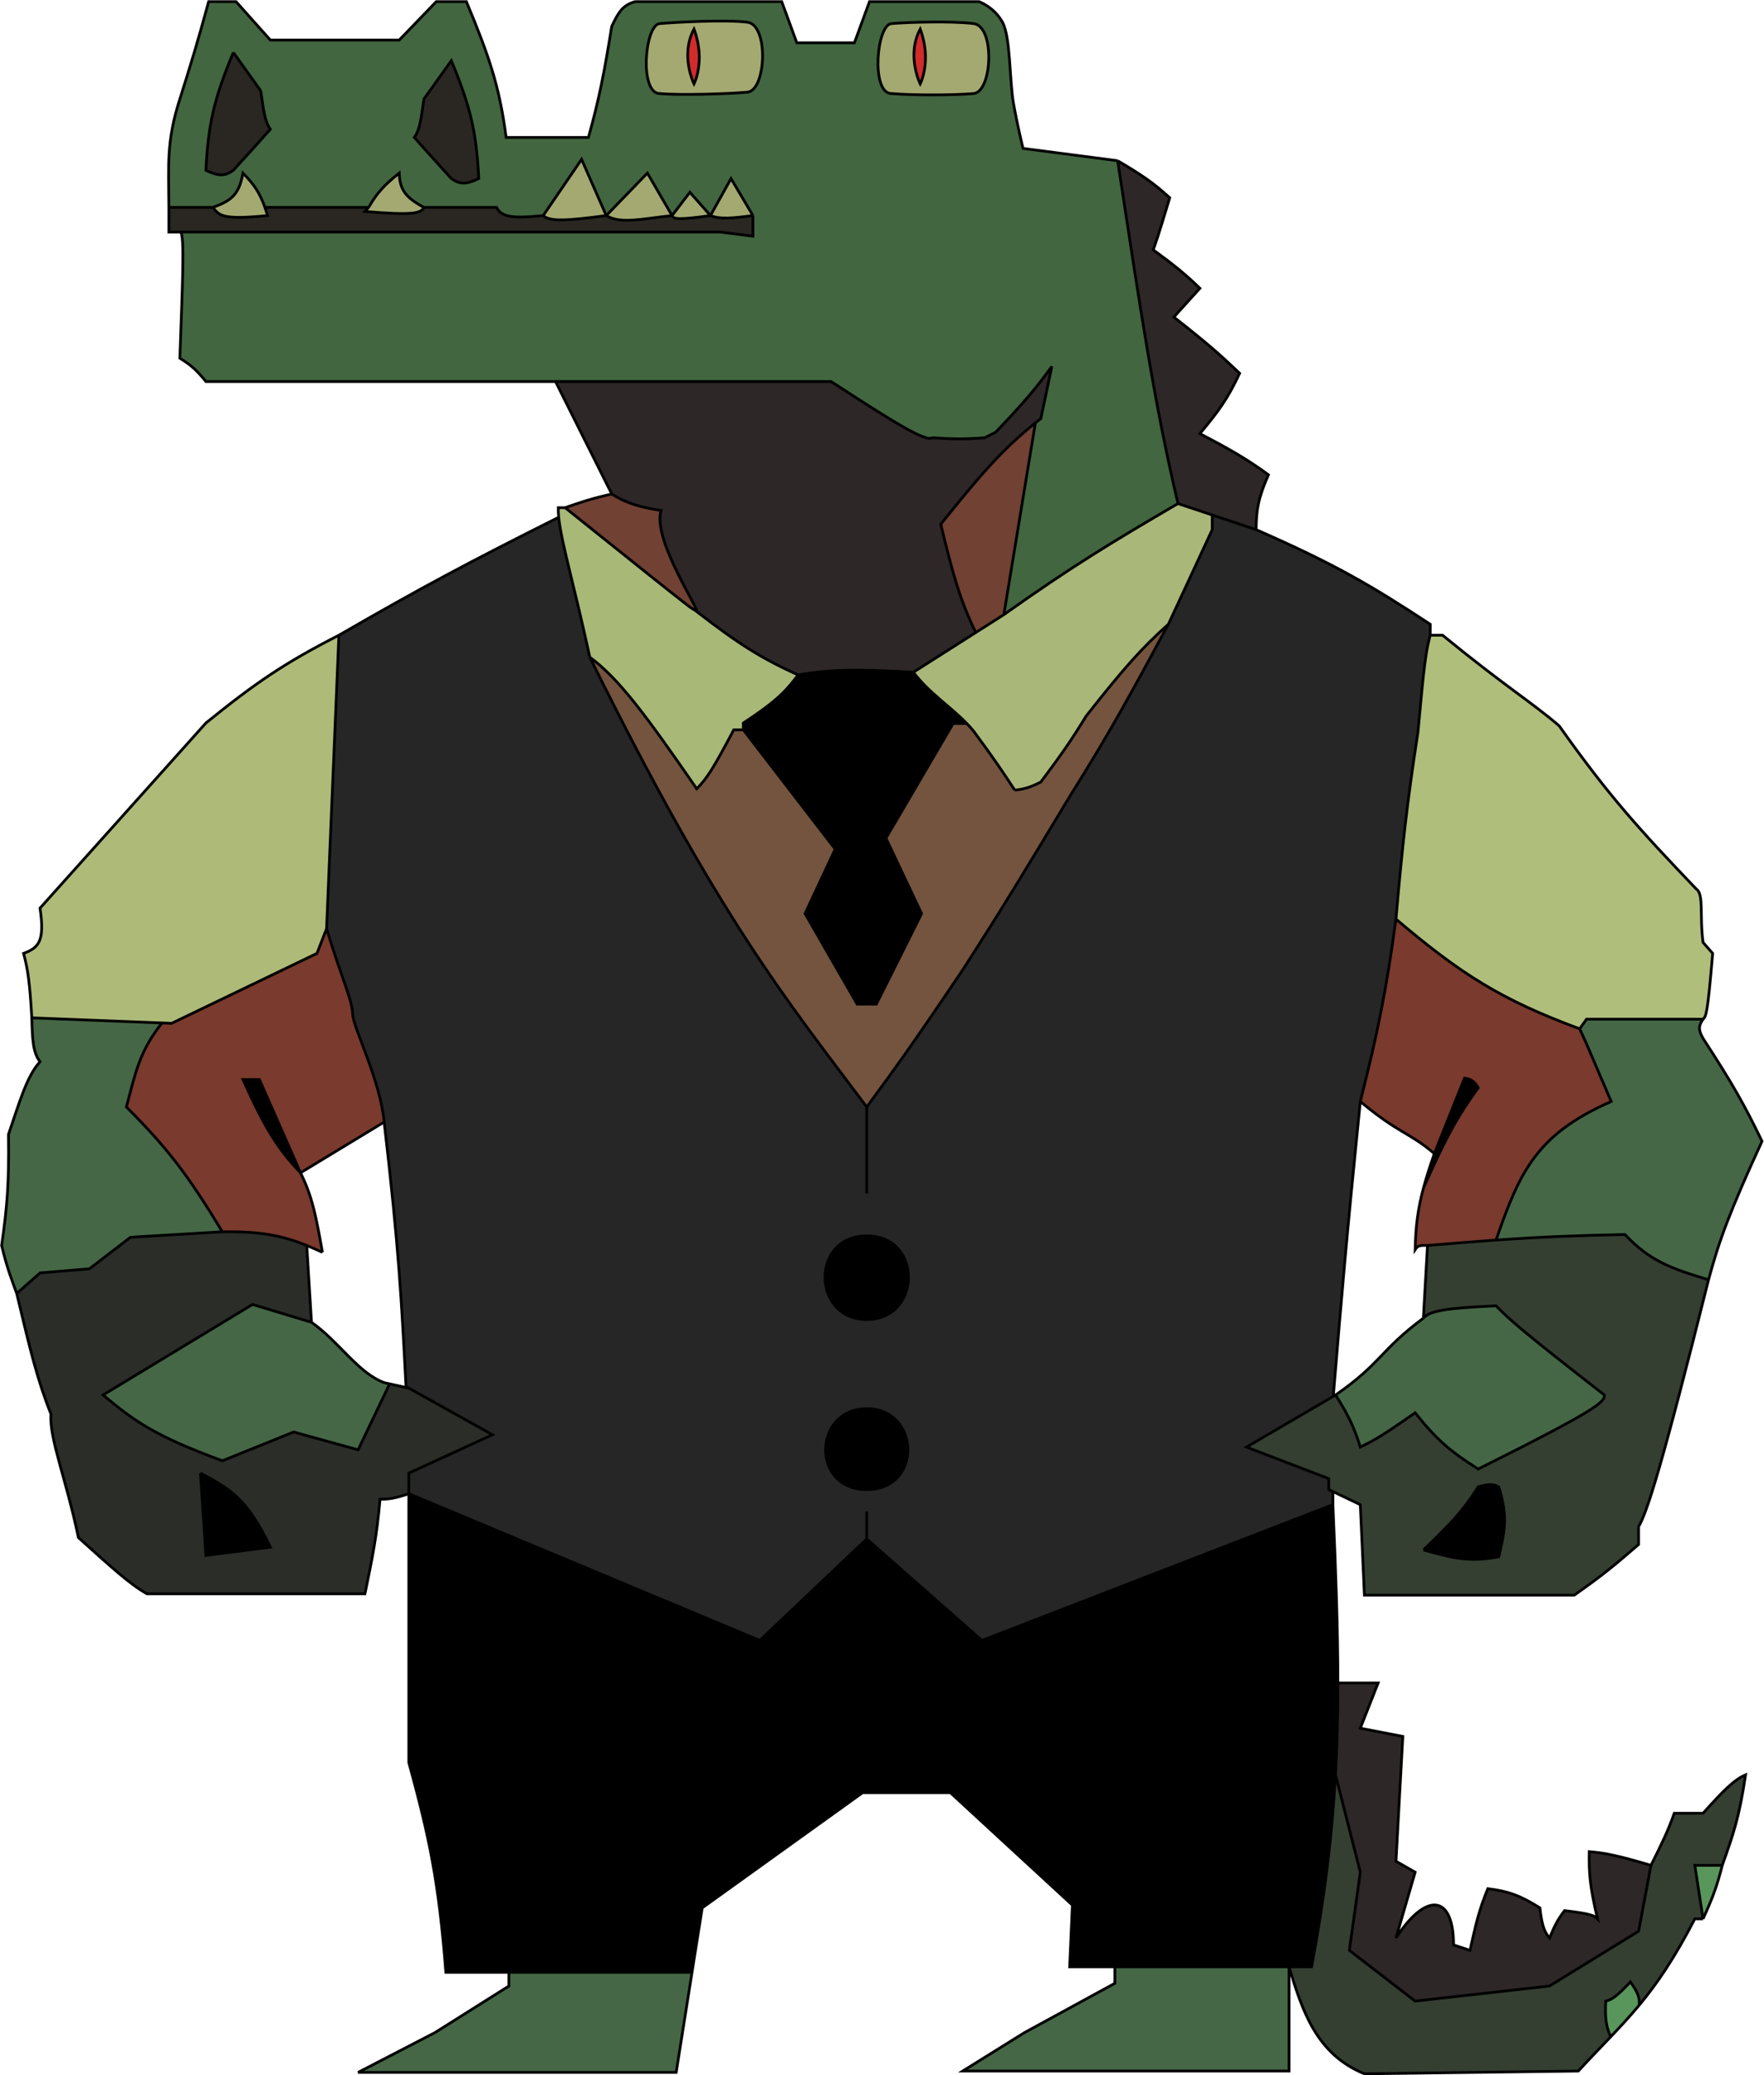 <svg width="2855" height="3358" viewBox="0 0 2855 3358" fill="none" xmlns="http://www.w3.org/2000/svg">
<path d="M377.649 84.785C346.209 160.17 336.832 201.932 333.27 275.616C354.619 285.696 363.955 285.075 377.649 275.616C416.36 233.083 420.888 227.76 437.561 209.047C428.263 196.4 426.441 177.076 422.028 146.916L377.649 84.785Z" fill="#2A2722"/>
<path d="M730.463 98.099C761.903 173.484 771.28 215.246 774.843 288.929C753.493 299.01 744.157 298.389 730.463 288.929C691.752 246.396 687.224 241.074 670.551 222.361C679.849 209.714 681.672 190.39 686.084 160.23L730.463 98.099Z" fill="#2A2722"/>
<path d="M686.084 335.528C655.229 318.876 647.148 306.492 646.143 280.054C622.603 298.99 611.064 310.747 596.613 335.528L590.669 342.184C667.142 348.551 681.46 345.602 686.084 335.528Z" fill="#A4A971"/>
<path d="M393.181 280.054C387.258 313.397 375.764 324.789 344.364 335.528C355.155 348.031 356.935 356.351 433.123 348.841C431.649 344.064 430.21 339.655 428.743 335.528C420.874 313.387 412.21 299.349 393.181 280.054Z" fill="#A4A971"/>
<path fill-rule="evenodd" clip-rule="evenodd" d="M1067.75 38.187C1043.34 40.406 1034.46 151.354 1067.75 151.354C1101.98 154.445 1179.57 151.885 1209.76 149.135C1239.94 146.384 1244.67 40.44 1209.76 35.968C1174.84 31.496 1092.15 35.968 1067.75 38.187ZM1123.22 47.063C1100.4 89.492 1123.22 135.821 1123.22 135.821C1123.22 135.821 1142.41 98.332 1123.22 47.063Z" fill="#A4A971"/>
<path fill-rule="evenodd" clip-rule="evenodd" d="M1442.75 38.187C1418.34 40.406 1409.47 151.354 1442.75 151.354C1476.98 154.445 1545.7 154.104 1575.89 151.354C1606.07 148.603 1610.8 42.659 1575.89 38.187C1540.97 33.715 1467.16 35.968 1442.75 38.187ZM1489.35 47.063C1466.52 89.492 1489.35 135.821 1489.35 135.821C1489.35 135.821 1508.54 98.332 1489.35 47.063Z" fill="#A4A971"/>
<path d="M1123.22 47.063C1100.4 89.492 1123.22 135.821 1123.22 135.821C1123.22 135.821 1142.41 98.332 1123.22 47.063Z" fill="#D22B2B"/>
<path d="M1489.35 47.063C1466.52 89.492 1489.35 135.821 1489.35 135.821C1489.35 135.821 1508.54 98.332 1489.35 47.063Z" fill="#D22B2B"/>
<path d="M344.364 335.528H273.358V375.469H291.109C291.35 375.399 291.58 375.399 291.8 375.469H1165.38L1218.63 382.126V348.841C1183.85 353.263 1165.67 355.004 1149.85 348.841C1098.66 355.96 1089.65 354.751 1087.72 348.841C1039.53 353.919 1004.48 362.977 981.206 348.841C916.011 357.455 889.836 358.749 879.134 348.841C828.717 353.86 811.373 351.179 803.689 335.528H686.084C681.46 345.602 667.142 348.551 590.669 342.184L596.613 335.528H428.743C430.21 339.655 431.649 344.064 433.123 348.841C356.935 356.351 355.155 348.031 344.364 335.528Z" fill="#2A2722"/>
<path fill-rule="evenodd" clip-rule="evenodd" d="M382.087 2.684H337.707C319.308 69.885 309.128 103.123 291.109 160.23C268.951 228.857 273.014 267.15 273.358 335.528H344.364C375.764 324.789 387.258 313.397 393.181 280.054C412.21 299.349 420.874 313.387 428.743 335.528H596.613C611.064 310.747 622.603 298.99 646.143 280.054C647.148 306.492 655.229 318.876 686.084 335.528H803.689C811.373 351.179 828.717 353.86 879.134 348.841L941.265 257.864L981.206 348.841L1047.77 280.054L1087.72 348.841L1116.56 311.119L1149.85 348.841L1183.13 288.929L1218.63 348.841V382.126L1165.38 375.469H291.8C299.428 377.887 295.135 463.518 291.109 579.613C308.731 590.406 317.988 598.579 333.27 617.335H899.104H1345.12C1451.59 686.66 1498.24 715.092 1509.32 708.313C1543.17 710.671 1561.28 710.725 1593.64 708.313L1611.39 699.437C1660.6 647.957 1677.97 626.503 1702.37 592.927L1684.62 677.247C1681.6 679.606 1678.64 681.949 1675.74 684.281L1624.7 994.559C1735.02 916.411 1796.41 879.222 1904.29 816.121L1906.51 814.823C1868.06 651.86 1846.82 508.116 1808.88 260.083L1655.77 240.112C1655.77 240.112 1646.89 204.609 1640.24 166.887C1633.58 129.164 1635.8 60.377 1622.49 35.968C1609.17 11.559 1584.76 2.684 1584.76 2.684H1407.25L1382.84 69.252H1289.64L1265.23 2.684H1027.8C1006.87 8.705 1000.68 20.637 990.082 42.625C977.506 120.404 969.568 160.546 952.359 222.361H819.222C808.152 138.149 791.215 90.097 754.872 2.684H706.055L646.143 64.814H437.561L382.087 2.684ZM774.843 288.929C771.28 215.246 761.903 173.484 730.463 98.099L686.084 160.23C681.672 190.39 679.849 209.714 670.551 222.361C687.224 241.074 691.752 246.396 730.463 288.929C744.157 298.389 753.493 299.01 774.843 288.929ZM333.27 275.616C336.832 201.932 346.209 160.17 377.649 84.785L422.028 146.916C426.441 177.076 428.263 196.4 437.561 209.047C420.888 227.76 416.36 233.083 377.649 275.616C363.955 285.075 354.619 285.696 333.27 275.616ZM1067.75 151.354C1034.46 151.354 1043.34 40.406 1067.75 38.187C1092.15 35.968 1174.84 31.496 1209.76 35.968C1244.67 40.44 1239.94 146.384 1209.76 149.135C1179.57 151.885 1101.98 154.445 1067.75 151.354ZM1442.75 151.354C1409.47 151.354 1418.34 40.406 1442.75 38.187C1467.16 35.968 1540.97 33.715 1575.89 38.187C1610.8 42.659 1606.07 148.603 1575.89 151.354C1545.7 154.104 1476.98 154.445 1442.75 151.354Z" fill="#426640"/>
<path d="M941.265 257.864L879.134 348.841C889.836 358.749 916.011 357.455 981.206 348.841L941.265 257.864Z" fill="#A4A971"/>
<path d="M1047.77 280.054L981.206 348.841C1004.48 362.977 1039.53 353.919 1087.72 348.841L1047.77 280.054Z" fill="#A4A971"/>
<path d="M1116.56 311.119L1087.72 348.841C1089.65 354.751 1098.66 355.96 1149.85 348.841L1116.56 311.119Z" fill="#A4A971"/>
<path d="M1183.13 288.929L1149.85 348.841C1165.67 355.004 1183.85 353.263 1218.63 348.841L1183.13 288.929Z" fill="#A4A971"/>
<path d="M1893.2 319.995C1866.45 295.535 1847.16 282.568 1808.88 260.083C1846.82 508.116 1868.06 651.86 1906.51 814.823L1961.99 833.314L2032.99 856.983C2033.28 824.856 2036.46 805.825 2052.96 768.225C2020.06 744.376 1996.02 729.891 1942.02 701.656C1970.97 666.888 1986.4 646.664 2006.37 604.022C1975.65 574.812 1955.53 556.742 1899.86 513.044L1942.02 466.446C1918.3 443.692 1901.84 430.103 1866.57 404.315C1877.98 371.815 1882.83 353.348 1893.2 319.995Z" fill="#2D2727"/>
<path d="M899.104 617.335L990.082 799.29C1013.68 814.594 1037.57 821.116 1069.96 825.918C1054.43 874.735 1141.09 999.039 1125.44 987.902C1197.38 1043.71 1233.36 1065.56 1291.86 1092.19C1344.35 1082.95 1386.1 1082.37 1478.25 1087.75L1579.37 1023.41C1553.77 971.986 1541.22 925.216 1522.63 848.107C1582.3 774.376 1617.04 731.527 1675.74 684.281C1678.64 681.949 1681.6 679.606 1684.62 677.247L1702.37 592.927C1677.97 626.503 1660.6 647.957 1611.39 699.437L1593.64 708.313C1561.28 710.725 1543.17 710.671 1509.32 708.313C1498.24 715.092 1451.59 686.66 1345.12 617.335H899.104Z" fill="#2D2727"/>
<path d="M1522.63 848.107C1541.22 925.216 1553.77 971.986 1579.37 1023.41L1624.7 994.559L1675.74 684.281C1617.04 731.527 1582.3 774.376 1522.63 848.107Z" fill="#714133"/>
<path d="M1125.44 987.902C1141.09 999.039 1054.43 874.735 1069.96 825.918C1037.57 821.116 1013.68 814.594 990.082 799.29C957.48 806.809 941.474 812.062 914.637 821.48C1162.01 1019.78 1109.79 976.765 1125.44 987.902Z" fill="#714133"/>
<path d="M1125.44 987.902C1109.79 976.765 1162.01 1019.78 914.637 821.48H903.542C903.423 826.133 903.671 831.292 904.252 837.012C908.378 877.661 929.291 946.634 954.578 1063.35C1001.83 1098.4 1044.65 1156.07 1127.66 1276.37C1144.89 1258.35 1153.29 1245.62 1187.57 1180.95H1203.1V1169.86C1262.57 1130.93 1273.49 1115.4 1291.86 1092.19C1233.36 1065.56 1197.38 1043.71 1125.44 987.902Z" fill="#A8B877"/>
<path d="M1579.37 1023.41L1478.25 1087.75C1503.29 1121.04 1537.61 1142.57 1564.79 1170.73C1568.65 1174.72 1572.36 1178.85 1575.89 1183.17C1610.21 1229.69 1621.41 1246.66 1640.31 1275.34L1640.32 1275.34L1642.46 1278.59C1659.16 1276.5 1668.65 1273.56 1684.62 1265.27C1717.22 1221.69 1733.6 1198.39 1757.84 1158.76C1820.48 1079.02 1849.11 1047.53 1890.98 1010.09L1961.99 856.983V833.314L1906.51 814.823L1904.29 816.121C1796.41 879.222 1735.02 916.411 1624.7 994.559L1579.37 1023.41Z" fill="#A9B779"/>
<path d="M1203.1 1169.86V1180.95L1351.77 1374L1302.95 1478.29L1387.28 1624.74H1418.34L1491.57 1478.29L1433.87 1356.25L1542.6 1170.73H1564.79C1537.61 1142.57 1503.29 1121.04 1478.25 1087.75C1386.1 1082.37 1344.35 1082.95 1291.86 1092.19C1273.49 1115.4 1262.57 1130.93 1203.1 1169.86Z" fill="black"/>
<path d="M1127.66 1276.37C1044.65 1156.07 1001.83 1098.4 954.578 1063.35C1164.8 1489.29 1276.44 1622.07 1402.81 1791.17C1448.75 1728.36 1472.24 1696.84 1558.14 1569.27C1621.19 1471.57 1661.43 1404.78 1732.79 1286.3L1733.43 1285.24C1794.77 1187.56 1829.34 1124.48 1890.98 1010.09C1849.11 1047.53 1820.48 1079.02 1757.84 1158.76C1733.6 1198.39 1717.22 1221.69 1684.62 1265.27C1668.65 1273.56 1659.16 1276.5 1642.46 1278.59L1640.32 1275.34L1640.31 1275.34C1621.41 1246.66 1610.21 1229.69 1575.89 1183.17C1572.36 1178.85 1568.65 1174.72 1564.79 1170.73H1542.6L1433.87 1356.25L1491.57 1478.29L1418.34 1624.74H1387.28L1302.95 1478.29L1351.77 1374L1203.1 1180.95H1187.57C1153.29 1245.62 1144.89 1258.35 1127.66 1276.37Z" fill="#74543F"/>
<path d="M1402.81 1999.75C1311.42 1999.76 1314.05 2135.1 1402.81 2135.1C1491.57 2135.1 1494.2 1999.74 1402.81 1999.75Z" fill="black"/>
<path d="M1402.81 2279.34C1316.27 2279.34 1311.83 2410.25 1402.81 2410.25C1493.79 2410.25 1489.35 2279.34 1402.81 2279.34Z" fill="black"/>
<path fill-rule="evenodd" clip-rule="evenodd" d="M1402.81 1791.17C1276.44 1622.07 1164.8 1489.29 954.578 1063.35C929.291 946.634 908.378 877.661 904.252 837.012C759.331 909.543 681.114 951.241 548.509 1027.84L528.538 1502.7C552.918 1583.19 569.751 1616.65 570.698 1640.28C571.645 1663.9 615.298 1746.45 621.734 1815.57C646.002 2024.17 649.611 2101.9 657.238 2245.07L661.676 2246.05L797.032 2321.5L661.676 2383.63V2416.91L1229.73 2654.34L1402.81 2490.14L1589.2 2654.34L2157.25 2434.66V2413.44L2150.6 2410.25V2392.5L2017.46 2341.47L2157.9 2259.37L2158.4 2253.31C2171.55 2095.51 2179.11 2004.81 2201.63 1782.29C2230.21 1668.9 2243.43 1604.48 2259.33 1487.17C2269.9 1365.6 2277.38 1299.2 2294.83 1185.39C2301.9 1114.43 2304.9 1062.77 2314.8 1027.84V1010.09C2219.81 947.807 2162.25 913.596 2032.99 856.983L1961.99 833.314V856.983L1890.98 1010.09C1829.34 1124.48 1794.77 1187.56 1733.43 1285.24L1732.79 1286.3C1661.43 1404.78 1621.19 1471.57 1558.14 1569.27C1472.24 1696.84 1448.75 1728.36 1402.81 1791.17ZM1402.81 1999.75C1311.42 1999.76 1314.05 2135.1 1402.81 2135.1C1491.57 2135.1 1494.2 1999.74 1402.81 1999.75ZM1402.81 2279.34C1316.27 2279.34 1311.83 2410.25 1402.81 2410.25C1493.79 2410.25 1489.35 2279.34 1402.81 2279.34Z" fill="black" fill-opacity="0.85"/>
<path d="M528.538 1502.7L548.509 1027.84C460.32 1072.88 413.487 1104.93 333.27 1169.86L64.775 1469.42C72.71 1522.74 62.987 1533.49 38.148 1542.64C45.03 1568.07 48.207 1589.58 51.462 1646.93L262.263 1655.2L277.796 1655.81L513.005 1542.64L528.538 1502.7Z" fill="#AEBA78"/>
<path d="M262.263 1655.2L51.462 1646.93C52.487 1682.94 53.234 1702.71 64.775 1717.94C43.526 1741.6 33.046 1778.95 13.739 1835.54C14.852 1916.03 11.439 1953.47 2.645 2015.28C11.586 2052.5 18.629 2069.52 27.053 2092.94L64.775 2059.66L144.658 2053L211.227 2001.97L359.897 1993.09C306.003 1904.14 272.585 1858.99 204.57 1791.17C219.697 1734.04 226 1700.83 262.263 1655.2Z" fill="#456746"/>
<path fill-rule="evenodd" clip-rule="evenodd" d="M64.775 2059.66L27.053 2092.94L28.552 2099.22C48.81 2183.99 60.638 2233.49 82.527 2288.21C79.362 2326.88 106.936 2392.5 126.906 2487.92C178.7 2534.42 209.966 2563.37 237.854 2578.9H590.669C603.095 2518.53 610.017 2484.7 615.077 2425.79C630.063 2425.99 640.247 2424.07 661.676 2416.91V2383.63L797.032 2321.5L661.676 2246.05L657.238 2245.07L630.61 2239.15L579.574 2345.91L475.283 2317.06L359.897 2363.66C252.546 2323.97 219.215 2301.14 166.848 2257.15L408.714 2110.7L504.129 2139.54L496.488 2015.28C454.652 1998.36 420.508 1992.47 359.897 1993.09L211.227 2001.97L144.658 2053L64.775 2059.66ZM324.752 2383.82L324.394 2383.63L333.27 2516.77L437.561 2503.45C399.289 2423.87 372.432 2409.44 324.752 2383.82Z" fill="#2B2D28"/>
<path d="M437.561 2503.45L333.27 2516.77L324.394 2383.63L324.752 2383.82C372.432 2409.44 399.289 2423.87 437.561 2503.45Z" fill="black"/>
<path d="M621.734 2237.18C579.574 2221.64 548.509 2170.61 504.129 2139.54L408.714 2110.7L166.848 2257.15C219.215 2301.14 252.546 2323.97 359.897 2363.66L475.283 2317.06L579.574 2345.91L630.61 2239.15L621.734 2237.18Z" fill="#456746"/>
<path d="M528.538 1502.7L513.005 1542.64L277.796 1655.81L262.263 1655.2C226 1700.83 219.697 1734.04 204.57 1791.17C272.585 1858.99 306.003 1904.14 359.897 1993.09C420.508 1992.47 454.652 1998.36 496.488 2015.28C504.582 2018.55 512.964 2022.24 521.881 2026.38L521.845 2026.17C511.594 1968.9 505.836 1936.72 486.378 1897.68C451.48 1860.41 431.336 1831.43 393.181 1746.79H419.809L486.378 1897.68L621.734 1815.57C615.298 1746.45 571.645 1663.9 570.698 1640.28C569.751 1616.65 552.918 1583.19 528.538 1502.7Z" fill="#7A3A2E"/>
<path d="M419.809 1746.79H393.181C431.336 1831.43 451.48 1860.41 486.378 1897.68L419.809 1746.79Z" fill="black"/>
<path d="M2425.75 2405.82C2417.41 2401.35 2410.74 2400.7 2392.46 2405.82C2366.31 2447.25 2344.55 2468.4 2306.95 2504.93L2303.91 2507.89C2352.08 2521.43 2379.04 2528.03 2425.75 2518.98C2435.45 2477.61 2440.73 2454.37 2425.75 2405.82Z" fill="black"/>
<path d="M2334.77 1027.84H2314.8C2304.9 1062.77 2301.9 1114.43 2294.83 1185.39C2277.38 1299.2 2269.9 1365.6 2259.33 1487.17C2365.42 1577 2429.66 1617.64 2556.67 1664.68L2567.76 1649.15H2756.37C2760.99 1644.32 2763.5 1643.8 2771.91 1542.64L2756.37 1524.89C2750.42 1481.7 2758.16 1446.68 2745.28 1438.35C2654.55 1343.43 2604.37 1288.82 2523.38 1174.29C2475.11 1133.29 2438.68 1112.62 2334.77 1027.84Z" fill="#AFBE7B"/>
<path d="M2290.39 2021.94C2294.17 2015.96 2298.06 2014.51 2310.36 2015.28C2353.19 2011.63 2389.2 2008.78 2421.31 2006.53C2460.12 1893.67 2488.13 1835.01 2607.7 1782.29L2567.76 1689.09L2556.67 1664.68C2429.66 1617.64 2365.42 1577 2259.33 1487.17C2243.43 1604.48 2230.21 1668.9 2201.63 1782.29C2263.18 1833.89 2281.13 1832.15 2321.46 1866.61L2370.27 1744.57C2381.8 1746.1 2386.35 1750.03 2392.46 1760.1C2354.15 1812.69 2335.72 1850.96 2303.91 1922.08C2294.96 1955.34 2291.21 1983.43 2290.39 2021.94Z" fill="#7A3A2E"/>
<path d="M2392.46 1760.1C2386.35 1750.03 2381.8 1746.1 2370.27 1744.57L2321.46 1866.61C2314.13 1887.67 2308.37 1905.52 2303.91 1922.08C2335.72 1850.96 2354.15 1812.69 2392.46 1760.1Z" fill="black"/>
<path d="M2756.37 1680.22C2748.5 1666.46 2748.89 1659.75 2756.37 1649.15H2567.76L2556.67 1664.68L2567.76 1689.09L2607.7 1782.29C2488.13 1835.01 2460.12 1893.67 2421.31 2006.53C2499.87 2001.01 2555.1 1999.05 2629.89 1997.53C2670.13 2040.05 2703.3 2052.18 2765.25 2070.75C2782.26 2007.44 2799.21 1961.2 2851.79 1846.64C2824.74 1790.59 2805.61 1755.68 2756.37 1680.22Z" fill="#456746"/>
<path fill-rule="evenodd" clip-rule="evenodd" d="M2652.08 2470.17C2665.74 2446.57 2688.08 2379.05 2765.25 2070.75C2703.3 2052.18 2670.13 2040.05 2629.89 1997.53C2555.1 1999.05 2499.87 2001.01 2421.31 2006.53C2389.2 2008.78 2353.19 2011.63 2310.36 2015.28L2303.71 2132.89C2313.91 2120.86 2340.34 2116.55 2421.31 2112.91C2442.86 2135.05 2464.25 2154.25 2596.61 2257.15C2597.99 2268.62 2582.16 2282.3 2392.46 2376.97C2347.87 2348.92 2325.04 2329.56 2290.39 2285.99C2234.19 2325.42 2222.17 2331.42 2201.63 2341.47C2191.81 2309.85 2183.11 2291.37 2161.69 2257.15L2157.9 2259.37L2017.46 2341.47L2150.6 2392.5V2410.25L2157.25 2413.44L2201.63 2434.66L2208.29 2581.11H2547.79C2594.96 2548.14 2615.81 2530.44 2652.08 2499.01V2470.17ZM2392.46 2405.82C2410.74 2400.7 2417.41 2401.35 2425.75 2405.82C2440.73 2454.37 2435.45 2477.61 2425.75 2518.98C2379.04 2528.03 2352.08 2521.43 2303.91 2507.89L2306.95 2504.93C2344.55 2468.4 2366.31 2447.25 2392.46 2405.82Z" fill="#343F31"/>
<path d="M2303.71 2132.89C2233.62 2184.93 2235.86 2205.76 2161.69 2257.15C2183.11 2291.37 2191.81 2309.85 2201.63 2341.47C2222.17 2331.42 2234.19 2325.42 2290.39 2285.99C2325.04 2329.56 2347.87 2348.92 2392.46 2376.97C2582.16 2282.3 2597.99 2268.62 2596.61 2257.15C2464.25 2154.25 2442.86 2135.05 2421.31 2112.91C2340.34 2116.55 2313.91 2120.86 2303.71 2132.89Z" fill="#456746"/>
<path d="M2230.48 2723.13H2165.31C2165.3 2774.34 2164.13 2823.21 2161.43 2871.8L2201.63 3029.34L2183.88 3155.83L2290.39 3237.93L2507.85 3213.52L2652.08 3124.76L2672.05 3018.25C2620.43 3002.93 2599 2998.36 2572.2 2996.06C2571.59 3028.98 2572.53 3049.61 2585.51 3104.79C2580.41 3099.52 2574.89 3096.59 2532.26 3091.48C2521.02 3105.89 2516.03 3116.21 2507.85 3135.85C2499.45 3125.46 2495.6 3116.2 2492.32 3087.04C2460.24 3067.06 2441.78 3060.23 2408 3055.97C2392.94 3092.57 2388.26 3115.47 2379.15 3155.83L2352.52 3146.95C2352.52 3064.85 2307.78 3060.88 2259.33 3135.85L2290.39 3029.34L2259.33 3011.59L2270.42 2809.67L2201.63 2796.35L2230.48 2723.13Z" fill="#2D2727"/>
<path d="M2787.44 3018.25H2743.06L2756.37 3104.79C2773.66 3067.16 2779.59 3048.88 2787.44 3018.25Z" fill="#59965C"/>
<path d="M2652.97 3244.58C2654.14 3232.17 2650.7 3223.82 2638.77 3206.86C2616.14 3231 2608.77 3235.45 2598.83 3237.93C2597.47 3268.46 2599.9 3279.92 2606.97 3295.62C2623.15 3278.59 2638.2 3262.35 2652.97 3244.58Z" fill="#59965C"/>
<path d="M1229.73 2654.34L661.676 2416.91V2851.83C694.803 2972.88 710.225 3044.46 721.588 3191.33H823.66H1120.02L1136.53 3087.04L1396.15 2900.65C1419.16 2900.75 1451.67 2900.74 1538.16 2900.65L1735.65 3082.6L1731.21 3182.45H1804.44H2086.25H2122.82C2144.11 3068.48 2155.94 2970.73 2161.43 2871.8C2164.13 2823.21 2165.3 2774.34 2165.31 2723.13C2165.32 2636.9 2162.05 2544.02 2157.25 2434.66L1589.2 2654.34L1402.81 2490.14L1229.73 2654.34Z" fill="black"/>
<path d="M2709.78 2933.93C2699.98 2961.69 2690.48 2981.48 2672.05 3018.25L2652.08 3124.76L2507.85 3213.52L2290.39 3237.93L2183.88 3155.83L2201.63 3029.34L2161.43 2871.8C2155.94 2970.73 2144.11 3068.48 2122.82 3182.45H2086.25C2107.26 3252.15 2130.06 3323.83 2208.29 3355.53L2554.45 3351.09C2573.64 3330.29 2590.87 3312.56 2606.97 3295.62C2599.9 3279.92 2597.47 3268.46 2598.83 3237.93C2608.77 3235.45 2616.14 3231 2638.77 3206.86C2650.7 3223.82 2654.14 3232.17 2652.97 3244.58C2681.92 3209.73 2709.8 3168.99 2743.06 3104.79H2756.37L2743.06 3018.25H2787.44L2787.6 3017.81C2805.11 2968.55 2814.98 2940.77 2825.16 2871.8C2806.21 2880.04 2789.47 2897.1 2756.37 2933.93H2709.78Z" fill="#343F31"/>
<path d="M823.66 3191.33V3213.52L703.836 3288.96L579.574 3353.31H1094.37L1120.02 3191.33H823.66Z" fill="#456746"/>
<path d="M1804.44 3209.08L1657.99 3288.96L1558.14 3351.09H1788.91H2086.25V3182.45H1804.44V3209.08Z" fill="#456746"/>
<path d="M1808.88 260.083L1655.77 240.112C1655.77 240.112 1646.89 204.609 1640.24 166.887C1633.58 129.164 1635.8 60.377 1622.49 35.968C1609.17 11.559 1584.76 2.684 1584.76 2.684H1407.25L1382.84 69.252H1289.64L1265.23 2.684H1027.8C1006.87 8.705 1000.68 20.637 990.082 42.625C977.506 120.404 969.568 160.546 952.359 222.361H819.222C808.152 138.149 791.215 90.097 754.872 2.684H706.055L646.143 64.814H437.561L382.087 2.684H337.707C319.308 69.885 309.128 103.123 291.109 160.23C268.951 228.857 273.014 267.15 273.358 335.528M1808.88 260.083C1847.16 282.568 1866.45 295.535 1893.2 319.995C1882.83 353.348 1877.98 371.815 1866.57 404.315C1901.84 430.103 1918.3 443.692 1942.02 466.446L1899.86 513.044C1955.53 556.742 1975.65 574.812 2006.37 604.022C1986.4 646.664 1970.97 666.888 1942.02 701.656C1996.02 729.891 2020.06 744.376 2052.96 768.225C2036.46 805.825 2033.28 824.856 2032.99 856.983M1808.88 260.083C1846.82 508.116 1868.06 651.86 1906.51 814.823M2032.99 856.983L1961.99 833.314M2032.99 856.983C2162.25 913.597 2219.81 947.807 2314.8 1010.09V1027.84M1906.51 814.823C1905.77 815.257 1905.03 815.69 1904.29 816.121M1906.51 814.823L1961.99 833.314M1906.51 814.823L1904.29 816.121M377.649 84.785C346.209 160.17 336.832 201.932 333.27 275.616C354.619 285.696 363.955 285.075 377.649 275.616C416.36 233.083 420.888 227.76 437.561 209.047C428.263 196.4 426.441 177.076 422.028 146.916M377.649 84.785C394.98 109.049 404.697 122.652 422.028 146.916M377.649 84.785L422.028 146.916M273.358 335.528H344.364M273.358 335.528V375.469H291.109M344.364 335.528C375.764 324.789 387.258 313.397 393.181 280.054C412.21 299.349 420.874 313.387 428.743 335.528M344.364 335.528C355.155 348.031 356.935 356.351 433.123 348.841C431.649 344.064 430.21 339.655 428.743 335.528M428.743 335.528H596.613M686.084 335.528C655.229 318.876 647.148 306.492 646.143 280.054C622.603 298.99 611.064 310.747 596.613 335.528M686.084 335.528H803.689C811.373 351.179 828.717 353.86 879.134 348.841M686.084 335.528C681.46 345.602 667.142 348.551 590.669 342.184L596.613 335.528M879.134 348.841L941.265 257.864L981.206 348.841M879.134 348.841C889.836 358.749 916.011 357.455 981.206 348.841M981.206 348.841L1047.77 280.054L1087.72 348.841M981.206 348.841C1004.48 362.977 1039.53 353.919 1087.72 348.841M1087.72 348.841L1116.56 311.119L1149.85 348.841M1087.72 348.841C1089.65 354.751 1098.66 355.96 1149.85 348.841M1149.85 348.841L1183.13 288.929L1218.63 348.841M1149.85 348.841C1165.67 355.004 1183.85 353.263 1218.63 348.841M1218.63 348.841V382.126L1165.38 375.469H291.8M291.109 375.469C291.35 375.399 291.58 375.399 291.8 375.469M291.109 375.469H291.8M899.104 617.335H333.27C317.988 598.579 308.731 590.406 291.109 579.613C295.135 463.518 299.428 377.887 291.8 375.469M899.104 617.335L990.082 799.29M899.104 617.335H1345.12C1451.59 686.66 1498.24 715.092 1509.32 708.313C1543.17 710.671 1561.28 710.725 1593.64 708.313L1611.39 699.437C1660.6 647.957 1677.97 626.503 1702.37 592.927L1684.62 677.247C1681.6 679.606 1678.64 681.949 1675.74 684.281M990.082 799.29C1013.68 814.594 1037.57 821.116 1069.96 825.918C1054.43 874.735 1141.09 999.039 1125.44 987.902M990.082 799.29C957.48 806.809 941.474 812.062 914.637 821.48M1125.44 987.902C1109.79 976.765 1162.01 1019.78 914.637 821.48M1125.44 987.902C1197.38 1043.71 1233.36 1065.56 1291.86 1092.19M914.637 821.48H903.542C903.423 826.132 903.671 831.292 904.252 837.012M1291.86 1092.19C1273.49 1115.4 1262.57 1130.93 1203.1 1169.86V1180.95M1291.86 1092.19C1344.35 1082.95 1386.1 1082.37 1478.25 1087.75M1579.37 1023.41C1553.77 971.986 1541.22 925.216 1522.63 848.107C1582.3 774.376 1617.04 731.527 1675.74 684.281M1579.37 1023.41L1478.25 1087.75M1579.37 1023.41L1624.7 994.559M1675.74 684.281L1624.7 994.559M1624.7 994.559L1478.25 1087.75M1624.7 994.559C1735.02 916.411 1796.41 879.222 1904.29 816.121M1478.25 1087.75C1503.29 1121.04 1537.61 1142.57 1564.79 1170.73M954.578 1063.35C1001.83 1098.4 1044.65 1156.07 1127.66 1276.37C1144.89 1258.35 1153.29 1245.62 1187.57 1180.95H1203.1M954.578 1063.35C1164.8 1489.29 1276.44 1622.07 1402.81 1791.17M954.578 1063.35C929.291 946.634 908.378 877.661 904.252 837.012M1203.1 1180.95L1351.77 1374L1302.95 1478.29L1387.28 1624.74H1418.34L1491.57 1478.29L1433.87 1356.25L1542.6 1170.73H1564.79M1402.81 1791.17C1448.75 1728.36 1472.24 1696.84 1558.14 1569.27C1621.19 1471.57 1661.43 1404.78 1732.79 1286.3M1402.81 1791.17V1930.96M1961.99 833.314V856.983L1890.98 1010.09M1890.98 1010.09C1849.11 1047.53 1820.48 1079.02 1757.84 1158.76C1733.6 1198.39 1717.22 1221.69 1684.62 1265.27C1668.65 1273.56 1659.16 1276.5 1642.46 1278.59M1890.98 1010.09C1829.34 1124.48 1794.77 1187.56 1733.43 1285.24M1642.46 1278.59L1640.32 1275.34M1642.46 1278.59C1641.73 1277.49 1641.02 1276.41 1640.32 1275.34M1733.43 1285.24L1732.79 1286.3M1733.43 1285.24C1733.22 1285.6 1733.01 1285.95 1732.79 1286.3M1564.79 1170.73C1568.65 1174.72 1572.36 1178.85 1575.89 1183.17C1610.21 1229.69 1621.41 1246.66 1640.31 1275.34L1640.32 1275.34M904.252 837.012C759.331 909.543 681.114 951.241 548.509 1027.84M548.509 1027.84L528.538 1502.7M548.509 1027.84C460.32 1072.88 413.487 1104.93 333.27 1169.86L64.775 1469.42C72.71 1522.74 62.987 1533.49 38.148 1542.64C45.03 1568.07 48.207 1589.58 51.462 1646.93M528.538 1502.7L513.005 1542.64L277.796 1655.81L262.263 1655.2M528.538 1502.7C552.918 1583.19 569.751 1616.65 570.698 1640.28C571.645 1663.9 615.298 1746.45 621.734 1815.57M51.462 1646.93L262.263 1655.2M51.462 1646.93C52.487 1682.94 53.234 1702.71 64.775 1717.94C43.526 1741.6 33.046 1778.95 13.739 1835.54C14.852 1916.03 11.439 1953.47 2.645 2015.28C11.586 2052.5 18.629 2069.52 27.053 2092.94M262.263 1655.2C226 1700.83 219.697 1734.04 204.57 1791.17C272.585 1858.99 306.003 1904.14 359.897 1993.09M359.897 1993.09L211.227 2001.97L144.658 2053L64.775 2059.66L27.053 2092.94M359.897 1993.09C420.508 1992.47 454.652 1998.36 496.488 2015.28M621.734 1815.57L486.378 1897.68M621.734 1815.57C646.002 2024.17 649.611 2101.9 657.238 2245.07M486.378 1897.68L419.809 1746.79H393.181C431.336 1831.43 451.48 1860.41 486.378 1897.68ZM486.378 1897.68C505.836 1936.72 511.594 1968.9 521.845 2026.17M521.881 2026.37C512.964 2022.24 504.582 2018.55 496.488 2015.28M521.881 2026.37L521.845 2026.17M521.881 2026.37C521.869 2026.31 521.857 2026.24 521.845 2026.17M27.053 2092.94L28.552 2099.22M27.053 2092.94C27.558 2095.06 28.058 2097.15 28.552 2099.22M496.488 2015.28L504.129 2139.54M504.129 2139.54C548.509 2170.61 579.574 2221.64 621.734 2237.18L630.61 2239.15M504.129 2139.54L408.714 2110.7L166.848 2257.15C219.215 2301.14 252.546 2323.97 359.897 2363.66L475.283 2317.06L579.574 2345.91L630.61 2239.15M661.676 2416.91V2383.63L797.032 2321.5L661.676 2246.05L657.238 2245.07M661.676 2416.91C640.247 2424.07 630.063 2425.99 615.077 2425.79C610.017 2484.7 603.095 2518.53 590.669 2578.9H237.854C209.966 2563.37 178.7 2534.42 126.906 2487.92C106.936 2392.5 79.362 2326.88 82.527 2288.21C60.638 2233.49 48.81 2183.99 28.552 2099.22M661.676 2416.91L1229.73 2654.34L1402.81 2490.14M661.676 2416.91V2851.83C694.803 2972.88 710.225 3044.46 721.588 3191.33H823.66M630.61 2239.15L657.238 2245.07M324.394 2383.63L333.27 2516.77L437.561 2503.45C399.289 2423.87 372.432 2409.44 324.752 2383.82M324.394 2383.63L324.752 2383.82M324.394 2383.63C324.513 2383.69 324.633 2383.76 324.752 2383.82M2314.8 1027.84H2334.77C2438.68 1112.62 2475.11 1133.29 2523.38 1174.29C2604.37 1288.82 2654.55 1343.43 2745.28 1438.35C2758.16 1446.68 2750.42 1481.7 2756.37 1524.89L2771.91 1542.64C2763.5 1643.8 2760.99 1644.32 2756.37 1649.15M2314.8 1027.84C2304.9 1062.77 2301.9 1114.43 2294.83 1185.39C2277.38 1299.2 2269.9 1365.6 2259.33 1487.17M2756.37 1649.15C2748.89 1659.75 2748.5 1666.46 2756.37 1680.22C2805.61 1755.68 2824.74 1790.59 2851.79 1846.64C2799.21 1961.2 2782.26 2007.44 2765.25 2070.75M2756.37 1649.15H2567.76L2556.67 1664.68M2765.25 2070.75C2688.08 2379.05 2665.74 2446.57 2652.08 2470.17V2499.01C2615.81 2530.44 2594.96 2548.14 2547.79 2581.11H2208.29L2201.63 2434.66L2157.25 2413.44M2765.25 2070.75C2703.3 2052.18 2670.13 2040.05 2629.89 1997.53C2555.1 1999.05 2499.87 2001.01 2421.31 2006.53M2161.69 2257.15C2235.86 2205.76 2233.62 2184.93 2303.71 2132.89M2161.69 2257.15C2183.11 2291.37 2191.81 2309.85 2201.63 2341.47C2222.17 2331.42 2234.19 2325.42 2290.39 2285.99C2325.04 2329.56 2347.87 2348.92 2392.46 2376.97C2582.16 2282.3 2597.99 2268.62 2596.61 2257.15C2464.25 2154.25 2442.86 2135.05 2421.31 2112.91C2340.34 2116.55 2313.91 2120.86 2303.71 2132.89M2161.69 2257.15L2157.9 2259.37M2303.71 2132.89L2310.36 2015.28M2310.36 2015.28C2298.06 2014.51 2294.17 2015.96 2290.39 2021.94C2291.21 1983.43 2294.96 1955.34 2303.91 1922.08M2310.36 2015.28C2353.19 2011.63 2389.2 2008.78 2421.31 2006.53M2321.46 1866.61C2281.13 1832.15 2263.18 1833.89 2201.63 1782.29M2321.46 1866.61C2314.13 1887.67 2308.37 1905.52 2303.91 1922.08M2321.46 1866.61L2370.27 1744.57C2381.8 1746.1 2386.35 1750.03 2392.46 1760.1C2354.15 1812.69 2335.72 1850.96 2303.91 1922.08M2201.63 1782.29C2230.21 1668.9 2243.43 1604.48 2259.33 1487.17M2201.63 1782.29C2179.11 2004.81 2171.55 2095.51 2158.4 2253.31M2259.33 1487.17C2365.42 1577 2429.66 1617.64 2556.67 1664.68M2556.67 1664.68L2567.76 1689.09L2607.7 1782.29C2488.13 1835.01 2460.12 1893.67 2421.31 2006.53M2303.91 2507.89C2352.08 2521.43 2379.04 2528.03 2425.75 2518.98C2435.45 2477.61 2440.73 2454.37 2425.75 2405.82C2417.41 2401.35 2410.74 2400.7 2392.46 2405.82C2366.31 2447.25 2344.55 2468.4 2306.95 2504.93M2303.91 2507.89L2306.95 2504.93M2303.91 2507.89C2304.94 2506.89 2305.95 2505.91 2306.95 2504.93M1402.81 2490.14L1589.2 2654.34L2157.25 2434.66M1402.81 2490.14V2445.76M2157.25 2434.66V2413.44M2157.25 2434.66C2162.05 2544.02 2165.32 2636.9 2165.31 2723.13M2157.25 2413.44L2150.6 2410.25V2392.5L2017.46 2341.47L2157.9 2259.37M2157.9 2259.37L2158.4 2253.31M2157.9 2259.37C2158.07 2257.34 2158.23 2255.32 2158.4 2253.31M823.66 3191.33V3213.52L703.836 3288.96L579.574 3353.31H1094.37L1120.02 3191.33M823.66 3191.33H1120.02M2086.25 3213.52V3182.45M2165.31 2723.13H2230.48L2201.63 2796.35L2270.42 2809.67L2259.33 3011.59L2290.39 3029.34L2259.33 3135.85C2307.78 3060.88 2352.52 3064.85 2352.52 3146.95L2379.15 3155.83C2388.26 3115.47 2392.94 3092.57 2408 3055.97C2441.78 3060.23 2460.24 3067.06 2492.32 3087.04C2495.6 3116.2 2499.45 3125.46 2507.85 3135.85C2516.03 3116.21 2521.02 3105.89 2532.26 3091.48C2574.89 3096.59 2580.41 3099.52 2585.51 3104.79C2572.53 3049.61 2571.59 3028.98 2572.2 2996.06C2599 2998.36 2620.43 3002.93 2672.05 3018.25M2165.31 2723.13C2165.3 2774.34 2164.13 2823.21 2161.43 2871.8M2672.05 3018.25C2690.48 2981.48 2699.98 2961.69 2709.78 2933.93H2756.37C2789.47 2897.1 2806.21 2880.04 2825.16 2871.8C2814.98 2940.77 2805.11 2968.55 2787.6 3017.81M2672.05 3018.25L2652.08 3124.76L2507.85 3213.52L2290.39 3237.93L2183.88 3155.83L2201.63 3029.34L2161.43 2871.8M2787.44 3018.25H2743.06L2756.37 3104.79M2787.44 3018.25C2779.59 3048.88 2773.66 3067.16 2756.37 3104.79M2787.44 3018.25L2787.6 3017.81M2787.44 3018.25C2787.49 3018.1 2787.54 3017.96 2787.6 3017.81M2756.37 3104.79H2743.06C2709.8 3168.99 2681.92 3209.73 2652.97 3244.58M2652.97 3244.58C2654.14 3232.17 2650.7 3223.82 2638.77 3206.86C2616.14 3231 2608.77 3235.45 2598.83 3237.93C2597.47 3268.46 2599.9 3279.92 2606.97 3295.62M2652.97 3244.58C2638.2 3262.35 2623.15 3278.59 2606.97 3295.62M2606.97 3295.62C2590.87 3312.56 2573.64 3330.29 2554.45 3351.09L2208.29 3355.53C2130.06 3323.83 2107.26 3252.15 2086.25 3182.45M2086.25 3182.45V3351.09H1788.91H1558.14L1657.99 3288.96L1804.44 3209.08V3182.45M2086.25 3182.45H2122.82C2144.11 3068.48 2155.94 2970.73 2161.43 2871.8M2086.25 3182.45H1804.44M1120.02 3191.33L1136.53 3087.04L1396.15 2900.65C1419.16 2900.75 1451.67 2900.74 1538.16 2900.65L1735.65 3082.6L1731.21 3182.45H1804.44M730.463 98.099C761.903 173.484 771.28 215.246 774.843 288.929C753.493 299.01 744.157 298.389 730.463 288.929C691.752 246.396 687.224 241.074 670.551 222.361C679.849 209.714 681.672 190.39 686.084 160.23L730.463 98.099ZM1402.81 1999.75C1311.42 1999.76 1314.05 2135.1 1402.81 2135.1C1491.57 2135.1 1494.2 1999.74 1402.81 1999.75ZM1402.81 2279.34C1316.27 2279.34 1311.83 2410.25 1402.81 2410.25C1493.79 2410.25 1489.35 2279.34 1402.81 2279.34ZM1067.75 38.187C1043.34 40.406 1034.46 151.354 1067.75 151.354C1101.98 154.445 1179.57 151.885 1209.76 149.135C1239.94 146.384 1244.67 40.44 1209.76 35.968C1174.84 31.496 1092.15 35.968 1067.75 38.187ZM1123.22 47.063C1100.4 89.492 1123.22 135.821 1123.22 135.821C1123.22 135.821 1142.41 98.332 1123.22 47.063ZM1442.75 38.187C1418.34 40.406 1409.47 151.354 1442.75 151.354C1476.98 154.445 1545.7 154.104 1575.89 151.354C1606.07 148.603 1610.8 42.659 1575.89 38.187C1540.97 33.715 1467.16 35.968 1442.75 38.187ZM1489.35 47.063C1466.52 89.492 1489.35 135.821 1489.35 135.821C1489.35 135.821 1508.54 98.332 1489.35 47.063Z" stroke="black" stroke-width="4.438"/>
</svg>
